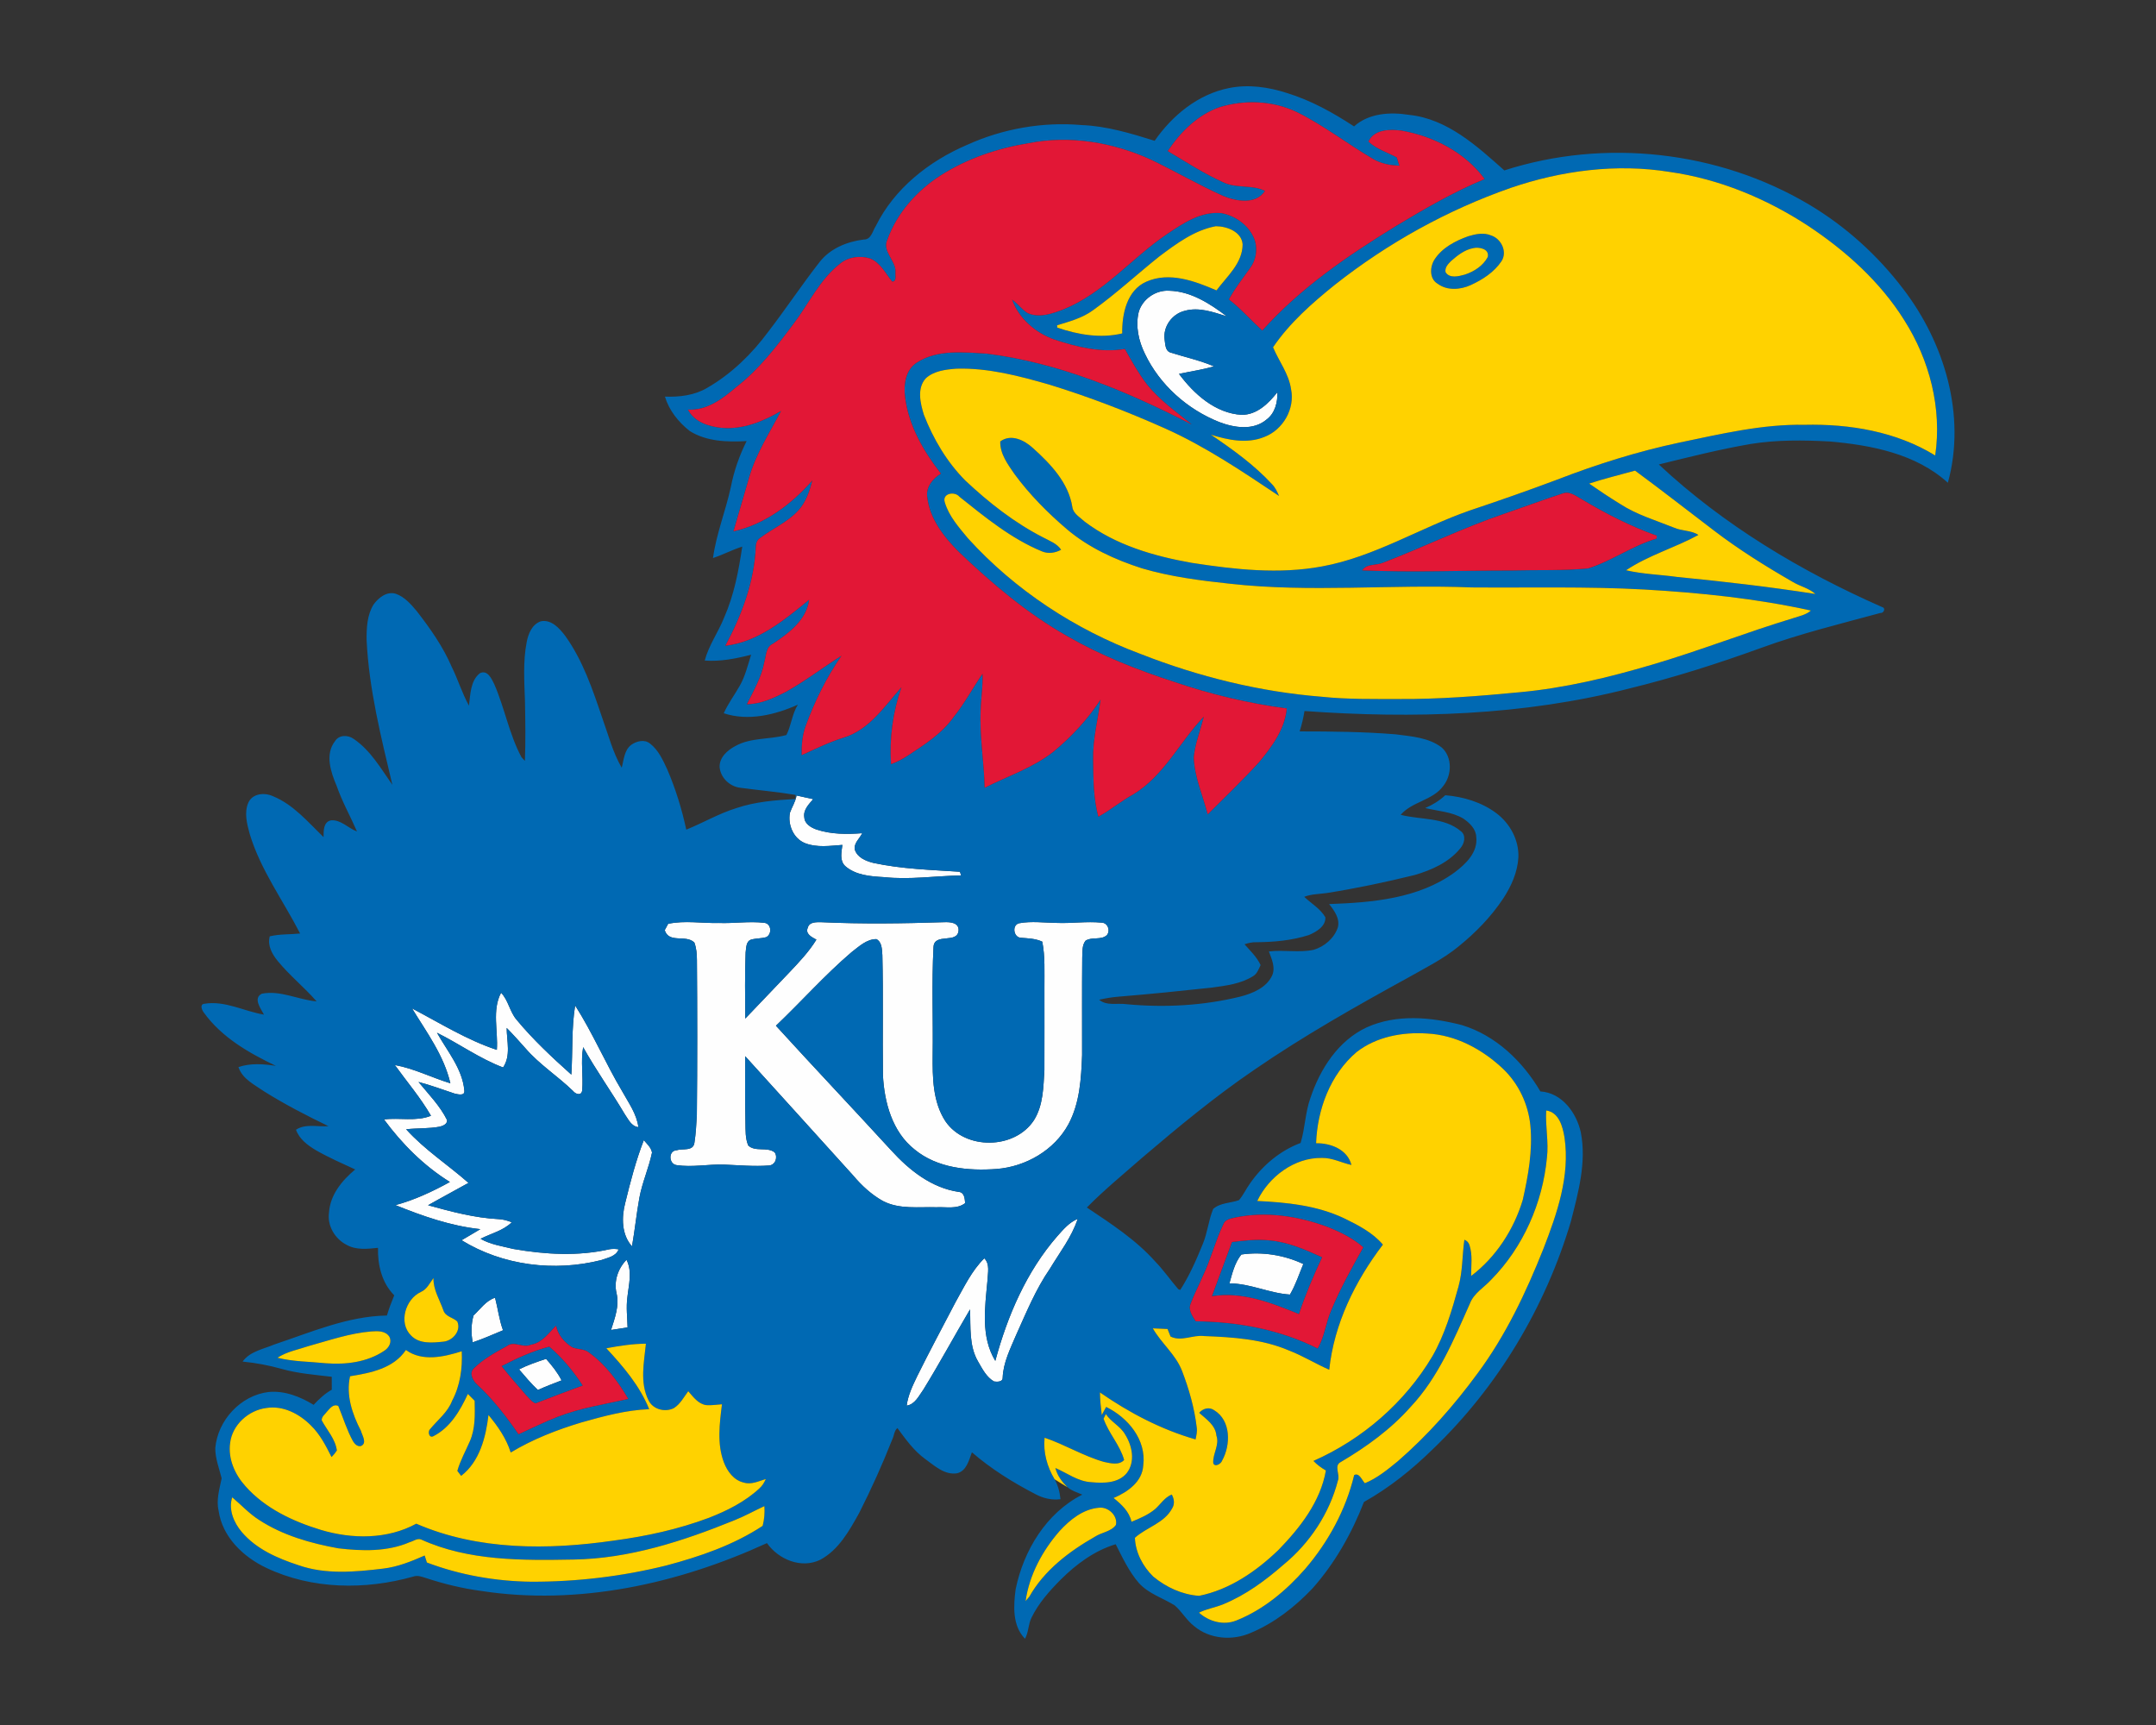 <?xml version="1.0" encoding="UTF-8"?>
<!DOCTYPE svg PUBLIC "-//W3C//DTD SVG 1.1//EN" "http://www.w3.org/Graphics/SVG/1.1/DTD/svg11.dtd">
<!-- Creator: CorelDRAW -->
<svg xmlns="http://www.w3.org/2000/svg" xml:space="preserve" width="2000px" height="1600px" version="1.1" style="shape-rendering:geometricPrecision; text-rendering:geometricPrecision; image-rendering:optimizeQuality; fill-rule:evenodd; clip-rule:evenodd"
viewBox="0 0 2000 1600"
 xmlns:xlink="http://www.w3.org/1999/xlink">
 <rect x="0" y="0" width="2000" height="1600" fill="#333333" stroke="none"/>
 <defs>
  <style type="text/css">
   <![CDATA[
    .fil1 {fill:#0069B3;fill-rule:nonzero}
    .fil2 {fill:#E21736;fill-rule:nonzero}
    .fil0 {fill:#FEFEFE;fill-rule:nonzero}
    .fil3 {fill:#FFD200;fill-rule:nonzero}
   ]]>
  </style>
 </defs>
 <g id="Capa_x0020_1">
  <g id="Kansas_x0020_Jayhawks.cdr">
   <path class="fil0" d="M481.51 1270.15c8.01,-4.1 16.55,-6.91 25.05,-9.77 5.41,6.15 10.65,12.58 14.37,19.96 -7.36,2.86 -14.77,5.65 -21.96,8.92 -6.36,-5.87 -11.82,-12.61 -17.46,-19.11zm-42.24 -49.95c6.13,-5.82 11.79,-14.06 19.98,-16.48 2.65,10.01 3.76,20.38 7.39,30.15 -9.31,3.86 -18.53,8.01 -28.11,11.19 -1.65,-8.19 -1.56,-16.85 0.74,-24.86zm132.63 -20.79c-2.58,-11.19 1.37,-22.8 9.28,-30.92 5.6,11.07 2,23.37 0.79,34.98 -1.23,9.21 -0.04,18.5 0.21,27.76 -5.1,0.84 -10.24,1.6 -15.36,2.37 3.5,-11.03 7.89,-22.45 5.08,-34.19zm579.65 -35.82c19.32,-2.81 39.79,0.49 57.47,8.82 -3.96,9.52 -7.14,19.41 -12.39,28.34 -19.17,-1.2 -36.86,-10.33 -56.17,-10.37 2.62,-9.29 4.9,-19.15 11.09,-26.79zm-170.6 -17.17c5.46,-6.11 10.96,-12.68 18.76,-15.86 -5.53,16.92 -16.69,31.13 -25.77,46.24 -13.14,19.03 -21.89,40.55 -31.36,61.51 -5.38,12.72 -11.86,25.37 -12.46,39.46 0.14,4.22 -5.11,3.97 -8.01,3.6 -7.15,-4.07 -10.89,-11.82 -14.88,-18.64 -8.45,-14.56 -6.73,-32.08 -7.38,-48.24 -14.58,24.7 -28.22,49.95 -43.26,74.37 -4.21,5.76 -7.69,13.72 -15.53,14.93 1.27,-9.7 5.57,-18.62 9.77,-27.32 11.44,-23.17 23.72,-45.94 35.65,-68.85 7.94,-14.04 14.97,-29.06 26.6,-40.5 5.41,5.43 3.2,13.49 2.97,20.31 -2.25,24.91 -6.52,52.25 7.24,74.83 11.29,-41.85 28.92,-82.91 57.66,-115.84zm-400.95 -30.74c4.78,-19.61 9.91,-39.29 17.22,-58.12 2.95,3.46 6.78,6.73 7.62,11.47 -2.91,14.18 -9.03,27.53 -11.68,41.8 -2.74,15 -4.23,30.18 -6.89,45.19 -9.75,-10.81 -9.78,-26.99 -6.27,-40.34zm-119.1 -141.89c1.28,-17.5 -4.66,-36.79 3.92,-53.01 6.83,7.12 7.99,17.55 14.33,25 15.32,18.52 32.96,34.95 50.85,50.97 1.37,-21.38 0.07,-42.94 3.53,-64.16 16.32,25.56 28.18,53.71 43.73,79.76 5.83,10.58 13.35,20.79 14.93,33.12 -6.6,-0.72 -9.36,-7.38 -12.7,-12.12 -12.42,-20.96 -26.69,-40.76 -38.53,-62.09 -2.37,13.23 0.18,26.65 -0.88,39.93 -0.59,5.66 -6.2,3.76 -8.57,0.67 -14.16,-13.76 -31.1,-24.46 -44.03,-39.48 -5.71,-6.43 -11.44,-12.82 -17.46,-18.92 0.05,12.21 4.09,25.69 -3.34,36.65 -21.7,-8.19 -40.64,-21.96 -61.32,-32.19 9.56,17.1 23.51,33.26 25.37,53.41 0.74,5.52 -5.69,3.71 -8.87,3.06 -11.19,-3.67 -22.21,-7.89 -33.63,-10.82 9.33,11.35 19.89,22.03 26.48,35.31 0.4,3.71 -3.83,5.41 -6.75,6.15 -10.28,1.92 -20.82,1.28 -31.2,2.41 17.08,18.99 38.79,32.92 57.84,49.74 -12.46,6.99 -25.11,13.65 -37.51,20.73 21.43,5.92 43.13,11.72 65.41,12.88 4.25,0.12 8.31,1.42 12.26,2.9 -7.99,7.87 -19.27,10.36 -28.99,15.35 9.33,5.36 20.19,6.87 30.5,9.42 29.38,5.13 60.02,6.94 89.31,0.23 2.74,-0.41 5.51,-0.37 8.27,0.12 -2.51,6.71 -10.35,7.82 -16.27,10.01 -43.31,10.95 -91.13,5.08 -129.41,-18.46 5.78,-3.48 11.68,-6.75 17.41,-10.28 -27.29,-2.9 -53.43,-12.05 -78.71,-22.28 17.71,-4.81 34.43,-12.63 50.46,-21.47 -24.07,-14.91 -44.4,-35.33 -61.13,-58.01 14.46,-1.86 29.78,2.16 43.61,-3.41 -9.68,-16.74 -22.26,-31.43 -33.54,-47.07 17.87,3.22 34.21,11.69 51.51,16.94 -5.97,-25.76 -21.99,-47.3 -35.56,-69.45 25.83,13.56 50.83,29.27 78.68,38.46zm158.91 -116.91c15.45,-3.32 31.29,-0.37 46.91,-0.79 14.04,0.56 28.11,-1.76 42.1,-0.16 6.85,0.53 7.61,10.72 1.81,13.39 -4.57,1.23 -9.4,0.95 -13.95,2.23 -4.8,1.72 -4.38,7.77 -5.01,11.93 -0.77,20.4 -0.49,40.85 -0.33,61.28 13.56,-14.23 27.14,-28.44 40.72,-42.64 9.1,-9.61 18.31,-19.25 25.27,-30.57 -4.1,-2.21 -10.65,-5.34 -7.96,-11.12 1.37,-5.5 8.13,-5.08 12.51,-5.06 38,1.76 76.04,1.21 114.04,-0.02 5.11,-0.19 13.25,0.2 13.32,7.1 -0.37,13.86 -22.74,2.02 -23.28,16.13 -1.74,33.29 -0.28,66.69 -0.76,100.02 -0.17,20.77 0,43.38 11.81,61.39 18.41,27 64.44,26.23 82.15,-1 8.65,-13.83 8.72,-30.73 9.68,-46.47 0.09,-25.55 0,-51.13 0.02,-76.69 -0.1,-14.15 0.76,-28.43 -2,-42.4 -6.24,-2.93 -13.11,-3.07 -19.8,-3.6 -6.98,-0.35 -8.58,-11.93 -1.62,-13.51 11.42,-2.11 23.21,-0.44 34.77,-0.3 13.83,0.58 27.69,-1.58 41.5,-0.26 5.85,-0.02 8.61,7.39 5.04,11.66 -5.43,4.89 -13.93,1.23 -19.8,5.17 -3.39,4.41 -2.69,10.31 -3.02,15.53 -0.28,30.17 -0.07,60.33 -0.12,90.5 -0.83,21.82 -2.13,44.52 -12.69,64.18 -13.09,24.09 -39.55,39.34 -66.59,41.46 -26.19,1.92 -55.04,-0.72 -76.09,-18.06 -20.73,-16.32 -28.16,-43.78 -29.39,-69.06 -0.44,-37.06 0.35,-74.16 -0.53,-111.2 -0.42,-5.2 -0.21,-11.98 -5.48,-14.88 -9.14,-0.07 -16.32,6.96 -23.19,12.19 -24.79,21.16 -46.44,45.7 -70.05,68.14 35.33,38.77 71.42,76.83 106.84,115.5 16.71,18.41 37.49,34.96 62.81,38.65 5.27,0.37 5.48,6.41 5.87,10.4 -7.63,5.92 -17.66,3.32 -26.55,3.83 -16.62,-0.51 -34.47,2.18 -49.79,-5.83 -10.56,-5.89 -19.56,-14.23 -27.32,-23.42 -33.47,-36.93 -66.82,-74 -100.36,-110.85 -0.14,20.51 -0.21,41.06 0.21,61.58 0.16,7.1 -0.24,14.55 2.62,21.26 6.66,6.17 17.31,0.95 24.44,6.29 3.18,4.55 0.74,11.81 -5.2,12.23 -13.95,1.04 -27.95,-0.28 -41.87,-0.84 -14.67,-0.46 -29.43,2.7 -44.01,0.47 -7.2,-1.16 -7.64,-13.3 0.14,-13.77 5.55,-1.85 15.43,1.23 16.55,-6.94 1.34,-8.47 1.76,-17.08 2.25,-25.64 0.49,-47.98 0.42,-95.96 0.07,-143.92 -0.02,-5.45 -0.46,-10.97 -2.37,-16.13 -7.75,-7.77 -23.49,1.16 -27.5,-11.49 0.81,-1.46 2.39,-4.41 3.18,-5.89zm119.09 -119.03c5.16,1.09 10.29,2.32 15.46,3.39 -4.08,4.76 -9.42,9.96 -8.24,16.92 0.28,6.04 6.29,9.49 11.38,11.28 13.6,4.48 28.2,4.46 42.33,3.37 -2.36,4.99 -7.96,9.19 -6.87,15.2 2.28,7.43 10.31,10.63 17.18,12.37 26.39,5.71 53.48,6.41 80.33,8.2 0.28,0.85 0.84,2.59 1.12,3.45 -23.86,0.35 -47.7,4.13 -71.54,1.54 -12.46,-0.7 -26.28,-1.68 -36.07,-10.33 -5.36,-5.18 -3.3,-13.07 -2.55,-19.55 -11.47,0.82 -23.54,2.7 -34.57,-1.6 -10.88,-4.22 -16.27,-17.27 -14.06,-28.29 1.86,-5.39 5.22,-10.22 6.1,-15.95zm317.37 -448.26c3.39,-12.14 15.76,-20.72 28.32,-19.93 20.12,0.46 37.88,12 53.41,23.76 -12.58,-3.94 -26,-8.89 -39.28,-5.03 -11.53,2.92 -20.03,14.67 -18.35,26.64 0.62,4.11 0.51,10.36 5.33,11.93 13.51,4.3 27.46,7.27 40.53,12.89 -10.7,3.01 -21.68,4.64 -32.54,6.94 13.93,18.75 33.75,36.55 58.14,37.99 14.25,0 24.91,-10.6 33.15,-21 0.25,9.28 -2.14,19.36 -9.91,25.23 -12.3,10.56 -30.08,7.8 -44.06,2.46 -29.62,-11.77 -55.22,-34.52 -68.98,-63.42 -5.78,-11.79 -8.82,-25.48 -5.76,-38.46z"/>
   <path class="fil1" d="M1112.42 1310.45c3.5,-4.11 9.33,-5.69 13.95,-2.41 15.69,9.56 15.41,32.26 7.31,46.77 -0.9,2.95 -6.94,6.5 -8.22,2.2 -0.6,-8.61 6.02,-16.8 2.93,-25.48 -0.86,-9.73 -9.4,-15.16 -15.97,-21.08zm27.6 -1228.76c18.01,-3.69 36.7,-0.97 54.01,4.64 22.21,6.85 42.69,18.22 62.04,30.92 13.77,-12.42 33.75,-13.49 51.23,-10.68 35.33,3.69 62.79,28.92 88.18,51.49 93.06,-30.02 198.9,-18.22 282.95,31.82 33.63,20.05 63.2,46.77 86.9,77.92 38.58,50.18 58.75,117.68 41.6,179.96 -29.74,-26.95 -70.94,-34.87 -109.63,-38.28 -24.33,-1.3 -48.88,-1.58 -73,2.28 -28.81,4.92 -57.15,12.09 -85.51,19.05 60.25,56.29 131.98,99.18 207.23,132.31 3.57,0.9 1.44,5.85 -1.77,5.45 -36.99,10.07 -74.36,19.17 -110.41,32.33 -40.18,14.56 -80.92,27.58 -122.42,37.7 -98.14,25.21 -200.71,28.11 -301.33,20.91 -1,6.41 -2.53,12.7 -4.48,18.9 29.71,0 59.47,0.3 89.11,2.71 14.63,1.95 30.66,2.9 42.78,12.3 9.91,9.06 9.4,25.51 1.32,35.61 -9.77,13.42 -28.85,14.39 -39.5,26.74 18.57,4.83 40.2,2.04 55.82,15.18 5.2,3.92 3.32,11.58 -0.46,15.85 -10.54,13.07 -26.63,20.22 -42.39,24.82 -27.06,6.63 -54.36,12.44 -81.89,16.76 -6.89,0.92 -13.99,0.9 -20.56,3.45 6.57,6.27 14.97,10.94 19.63,18.99 0.42,8.5 -8.51,13.6 -15.36,16.48 -15.6,5.01 -32.15,6.5 -48.44,6.64 -3.86,-0.16 -7.59,0.67 -11.19,1.92 5.38,6.11 11.42,11.8 14.92,19.29 -1.83,3.69 -3.18,8.06 -6.96,10.26 -11.4,7.22 -25.21,8.82 -38.3,10.63 -28.64,3.09 -57.33,6.04 -86.04,8.36 -6.22,0.49 -12.4,1.48 -18.48,2.9 6.94,5.97 17.15,2.9 25.58,4.16 35.19,3.29 71.03,1.37 105.42,-7.08 11.45,-2.97 24.19,-8.22 29.51,-19.62 3.22,-7.45 -0.47,-15.22 -3.04,-22.23 13.85,-1.74 27.94,1.41 41.66,-1.58 9.89,-3 18.9,-10.66 22.24,-20.59 2.25,-8.31 -3.21,-15.69 -8.06,-21.8 40,-1.39 82.98,-5.01 116.38,-29.34 10.36,-7.72 21.85,-18.75 20.11,-32.91 -0.24,-7.5 -6.23,-13.09 -11.96,-17.06 -10.75,-6.34 -23.53,-6.89 -35.37,-9.75 6.82,-2.9 13.16,-6.84 18.64,-11.88 16.75,1.39 33.61,6.4 47.21,16.55 12.72,9.45 21.17,24.93 20.59,40.94 -0.75,13.86 -6.6,26.88 -14.12,38.35 -11.28,17.01 -25.71,31.77 -41.57,44.56 -13.92,11.42 -30.15,19.45 -45.72,28.3 -48.91,26.85 -97.58,54.31 -143.59,85.95 -36.53,24.88 -70.61,53.11 -104.22,81.75 -17.2,15.13 -35.02,29.64 -51.09,46 22.4,15.02 45.45,29.88 63.51,50.19 7.73,7.98 14.07,17.17 21.31,25.58 0.46,0.16 1.37,0.51 1.81,0.67 8.49,-13.25 14.9,-27.78 20.8,-42.34 4.45,-10.56 5.4,-22.21 9.74,-32.77 6.55,-5.85 16.02,-5.32 23.94,-8.17 4.03,-4.67 6.56,-10.43 10.19,-15.42 11.55,-16.68 27.85,-30.47 46.97,-37.62 4.18,-13.67 4.25,-28.3 9.13,-41.8 8.96,-26.84 25.74,-53.07 52.13,-65.39 27.81,-12.6 59.7,-9.56 88.43,-2.11 31.36,9.54 56.45,33.7 72.75,61.51 19.98,1.2 33.54,19.82 37.49,37.97 5.43,27.72 -2.35,55.75 -9.17,82.49 -23.63,79.71 -67.83,153.57 -127.92,211.16 -19.27,18.89 -40.5,36 -64.09,49.18 -11.32,29.15 -26.99,56.89 -47.88,80.34 -16.13,16.94 -35.1,31.8 -56.78,40.92 -17.01,7.63 -38.55,6.08 -53.01,-6.25 -6.99,-5.43 -11.28,-13.46 -17.94,-19.15 -11.01,-6.82 -24.12,-10.74 -33.03,-20.56 -9.31,-10.66 -15.28,-23.63 -21.64,-36.12 -19.73,5.94 -36.6,18.5 -51.04,32.85 -10.44,10.56 -20.59,21.88 -27.11,35.37 -3.02,6.15 -2.6,13.44 -5.99,19.45 -11.81,-12.09 -10.72,-30.52 -8.66,-45.98 7.34,-35.84 28.42,-70.82 61.84,-87.69 -4.64,-2.07 -9.77,-3.44 -13.65,-6.83 -5.2,-4.92 -9.54,-10.81 -11.33,-17.87 10.98,4.71 21.03,12.58 33.41,13.16 11.3,1.05 24.99,1.09 32.86,-8.52 8.08,-10.56 5.02,-25.25 -1.55,-35.72 -4.39,-7.75 -13.07,-11.56 -17.9,-18.96 -0.72,1.41 -1.44,2.83 -2.13,4.29 4.71,13.6 15.27,24.47 19.08,38.32 -4.74,5.16 -12.65,3.07 -18.67,1.79 -19.15,-5.43 -36.28,-16.09 -55.12,-22.45 -1.4,13.58 2.36,26.93 9.28,38.54 3.21,5.66 4.83,12.02 5.46,18.47 -8.08,1.05 -16.07,-0.81 -23.17,-4.64 -20.94,-10.84 -41.13,-23.37 -59,-38.86 -2.76,7.36 -4.99,17.48 -13.91,19.5 -11.58,1.7 -20.63,-6.99 -29.31,-13.18 -10.59,-7.66 -18.22,-18.39 -25.88,-28.78 -3.07,2.43 -3.04,7.17 -4.78,10.53 -9.13,23.21 -19.43,46.01 -30.69,68.24 -9.14,16.37 -18.94,34.2 -36.05,43.36 -17.59,8.64 -38.76,-0.21 -49.51,-15.43 -82.28,37.79 -174.94,58.26 -265.35,44.33 -17.34,-2.32 -34.4,-6.48 -50.99,-11.95 -3.74,-1.16 -7.71,-2.74 -11.63,-1.37 -44.61,12.58 -94.22,12.07 -136.55,-8.1 -21.33,-10.12 -40.74,-28.69 -44.13,-53.02 -2.37,-10.12 0.86,-20.12 2.81,-29.96 -2.27,-9.26 -5.96,-18.34 -5.9,-28 2.19,-25.78 23.54,-49.02 49.45,-52.08 14.87,-1.44 29.31,4.29 41.78,11.91 4.99,-5.37 10.42,-10.43 16.85,-14.05 0,-4.01 -0.03,-8.01 -0.05,-11.97 -15.5,-1.86 -31.17,-3.02 -46.28,-7.27 -11.91,-3.34 -24.07,-5.66 -36.4,-6.85 6.87,-9.56 19.43,-11.58 29.64,-15.94 33.96,-11.31 67.92,-26.21 104.22,-26.77 1.9,-6.38 4.25,-12.6 6.8,-18.75 -11.53,-11.61 -15.46,-28.11 -15.06,-44.05 -9.75,1.04 -20.43,2.27 -29.32,-2.86 -10.68,-5.57 -17.87,-17.62 -16.13,-29.78 1,-16.46 12.12,-29.94 24.3,-40.04 -12.23,-5.64 -24.6,-11.07 -36.3,-17.76 -7.71,-4.59 -15.46,-10.3 -18.64,-19.08 9.03,-5.92 20.08,-2.5 30.13,-3.32 -20.26,-9.81 -40.29,-20.12 -59.4,-32.07 -8.98,-6.27 -20.42,-11.56 -24.11,-22.73 11.21,-3.83 23.25,-2.9 34.74,-1.14 -25.18,-12.04 -50.5,-26.53 -67.05,-49.71 -1.68,-2.23 -3.72,-7.48 0.71,-7.87 19.09,-3.21 36.84,7.03 55.29,10.05 -2.94,-5.57 -10.35,-15.16 -2.04,-19.38 17.32,-3.46 33.8,5.68 50.83,7.08 -11.42,-13.12 -25.13,-24.07 -36.14,-37.56 -5.17,-6.36 -9.61,-14.32 -7.28,-22.77 9.23,-2.2 18.77,-1.62 28.15,-2.6 -15.74,-30.71 -36.77,-59.07 -46.77,-92.43 -2.55,-9.35 -5.34,-19.89 -1.16,-29.15 3.95,-8.4 14.95,-9.33 22.59,-5.83 19.1,7.73 32.63,24.03 47.09,38.02 0.05,-5.73 -0.26,-14.27 7.1,-15.62 9.15,-0.58 15.76,7.38 23.91,10.35 -6.17,-14.13 -13.76,-27.62 -18.85,-42.22 -5.43,-12.79 -11.07,-29.24 -1.55,-41.5 3.76,-6.15 12.25,-5.92 17.55,-1.99 15.55,10.63 25.04,27.41 35.67,42.47 -10.47,-44.31 -21.77,-88.87 -23.91,-134.58 -0.07,-11.05 0.47,-22.88 6.41,-32.59 4.57,-6.36 12.42,-12.64 20.73,-10.02 8.19,2.88 14.06,9.75 19.5,16.2 12.44,16.06 24.27,32.82 32.33,51.57 5.82,11.77 9.63,24.47 15.99,35.98 1.37,-10.3 1.23,-22.91 10.05,-30.03 7.06,-3.58 10.89,4.96 13.37,10 9.7,22.14 13.83,46.49 25.32,67.89 0.79,0.84 2.37,2.51 3.16,3.35 0.7,-18.57 0.42,-37.17 0.05,-55.76 -0.61,-18.12 -1.88,-36.46 1.6,-54.38 1.46,-7.8 5.04,-16.64 13.23,-19.34 9.73,-1.85 17.15,6.53 22.47,13.47 16.46,22.91 25.53,49.97 34.49,76.45 5.62,15.42 9.61,31.66 17.97,45.92 1.99,-7.29 2.27,-16.18 8.79,-21.2 4.9,-3.5 12.3,-5.4 17.43,-1.23 7.8,5.99 11.98,15.32 16.04,24.03 7.71,17.94 13.51,36.74 17.62,55.84 15.62,-6.31 30.25,-14.97 46.42,-19.96 17.69,-6.01 36.45,-7.42 54.97,-8.47l0.04 -3.78c-17.03,-2.86 -34.28,-4.34 -51.39,-6.64 -9.72,-1.14 -18.22,-9.24 -19.1,-19.08 -0.37,-9.03 7.27,-15.76 14.6,-19.62 14.49,-8.1 31.8,-5.84 47.35,-10.23 4.55,-8.91 5.2,-19.47 10.63,-28.13 -21.19,9.49 -46.09,15.5 -68.75,7.96 4.04,-8.98 9.96,-16.92 14.81,-25.44 5.13,-8.96 7.48,-19.13 10.59,-28.85 -14.05,3.6 -28.46,6.5 -43.04,5.4 3.76,-14.2 12.61,-26.32 17.99,-39.87 9.22,-20.85 13.49,-43.41 16.8,-65.81 -9.28,2.93 -17.89,7.57 -27.13,10.59 3.07,-22.47 11.75,-43.71 16.55,-65.83 2.88,-14.83 7.87,-29.15 14.65,-42.64 -17.88,1 -37.05,0.47 -52.69,-9.28 -10.45,-8.15 -19.24,-19.15 -23.1,-31.96 13.51,0.48 27.46,-1.14 39.28,-8.17 22.42,-12.93 41.38,-31.41 56.7,-52.18 16.23,-21.08 30.94,-43.27 47.31,-64.25 9.84,-12.77 25.64,-19.22 41.27,-21.12 6.91,0.07 8.05,-8.04 11.11,-12.61 17.25,-34.84 49.37,-60.09 84.61,-75.18 33.07,-14.99 69.96,-21.52 106.17,-18.38 23.28,0.88 45.75,7.7 67.84,14.6 16.37,-23.54 40.28,-43.22 68.92,-48.91zm-8.73 17.78c-20.31,7.08 -36.23,23.05 -47.98,40.64 17.11,10.15 33.82,21.15 52.07,29.23 12.04,5.57 26.27,1.74 38.11,7.73 -8.57,13.06 -26.62,9.68 -38.9,4.66 -22.75,-10.23 -44.36,-22.81 -66.83,-33.59 -35.12,-16.1 -75.25,-22.86 -113.41,-15.34 -28.83,4.71 -57.21,14.21 -81.91,30.04 -21.89,14.09 -40.2,34.63 -49.16,59.26 -5.18,11.07 7.63,19.15 7.49,29.92 -0.46,2.99 1.51,9.12 -3.13,9.16 -6.31,-7.66 -10.93,-17.68 -20.73,-21.51 -9.12,-2.77 -19.68,-1.42 -27.22,4.62 -19.2,14.78 -29.32,37.46 -43.71,56.33 -15.74,21.01 -31.92,42.17 -52.85,58.35 -12.75,10.84 -27.16,22.01 -44.92,20.96 5.85,11.4 19.13,15.69 31.04,16.88 19.7,1.81 38.71,-5.88 55.38,-15.72 -10.61,20.24 -23.28,39.65 -29.67,61.79 -4.78,16.67 -9.72,33.29 -14.55,49.95 29.22,-6.54 53.83,-25.14 73.23,-47.28 -2.64,10.07 -6.01,20.47 -13.32,28.23 -9.96,10.77 -23.79,16.55 -35.3,25.32 -2.79,1.79 -3.81,5.08 -3.9,8.26 -1.35,32.34 -13.05,63.37 -28.23,91.62 30.48,-3.62 54.8,-24 77.71,-42.69 -2.43,18.97 -18.87,31.04 -33.63,40.85 -6.57,3.02 -6.13,11.01 -7.92,16.95 -2.57,14.06 -9.86,26.48 -16.15,39.09 12.88,-0.14 24.84,-5.69 36.09,-11.47 17.97,-9.98 34.29,-22.63 51.69,-33.54 -13.95,20.12 -24.86,42.22 -33.26,65.18 -3.2,8.63 -3.9,17.92 -3.71,27.04 12.81,-5.83 25.48,-12.1 38.99,-16.27 23.86,-7.29 37.84,-29.13 53.57,-46.75 -7.91,22.91 -11.39,47.19 -9.63,71.4 5.34,-2.05 10.47,-4.6 15.23,-7.78 15.57,-10.21 31.85,-20.49 42.78,-35.98 10.12,-12.55 17.64,-26.85 26.78,-40.04 0.58,11.17 -1.37,22.22 -1.69,33.34 -1.21,24.2 3.15,48.16 3.71,72.32 21.4,-10.81 44.73,-18.38 63.76,-33.42 16.86,-13.88 31.8,-30.08 43.78,-48.35 -2.46,18.59 -7.38,36.97 -6.92,55.87 0.17,17.64 0.21,35.63 4.83,52.78 11.31,-6.22 21.19,-14.62 32.52,-20.82 28.41,-17.27 42.96,-48.63 65.29,-72.03 -2.94,12.59 -8.05,24.75 -9.3,37.7 0.62,18.36 8.42,35.35 12.93,52.94 16.01,-15.99 32.42,-31.65 47.65,-48.41 11.91,-14.37 23.93,-30.57 25.65,-49.75 -35.61,-4.75 -70.68,-13.11 -104.66,-24.74 -34.08,-11.05 -67.62,-24.28 -98.72,-42.2 -37.14,-21.03 -69.94,-48.76 -100.67,-78.15 -13.9,-13.83 -27.09,-30.66 -29.41,-50.76 -1.53,-9.47 5.02,-17.41 12.63,-22.01 -16.11,-20.65 -29.92,-44.42 -33.22,-70.84 -1.46,-11.56 0.26,-25.58 11.1,-32.28 19.13,-12.21 43.06,-9.43 64.62,-8.17 67.13,8.4 130.33,35.09 190.12,65.64 -14.41,-11.7 -29.89,-22.49 -41.55,-37.16 -7.86,-10.24 -14.11,-21.57 -20.42,-32.76 -22.21,3.7 -44.54,-1.83 -65.53,-8.81 -17.36,-6.11 -32.84,-19.48 -39.11,-37.03 5.23,3.6 8.98,9.01 14.32,12.44 10.89,4.88 23.17,0.58 33.64,-3.48 37.18,-15.18 62.92,-47.4 95.53,-69.56 15.09,-10.1 31.87,-21.61 50.98,-19.57 13.67,2.62 26.64,12.35 30.98,25.9 2.37,8.45 0.72,17.85 -4.5,24.91 -6.82,9.56 -14.11,18.85 -19.73,29.2 11.19,8.63 20.5,19.34 30.9,28.85 35.23,-39.41 79.35,-69.54 124.15,-97.02 26.53,-15.99 53.46,-31.57 82.1,-43.5 -18.08,-24.67 -47.21,-39.57 -76.87,-44.84 -10.75,-1.51 -25.58,-1.35 -30.88,10.12 7.48,7.01 17.46,9.88 26.26,14.71 0.6,1.91 1.83,5.71 2.43,7.62 -8.65,-0.19 -17.41,-1.88 -24.86,-6.46 -23.74,-13.97 -45.65,-31.08 -70.42,-43.29 -22.12,-10.58 -48.26,-11.6 -71.56,-4.43zm270.09 74.81c-58.89,20.54 -114.16,51.27 -163.11,89.87 -21.17,17.04 -41.94,35.33 -57.33,57.94 5.41,13.02 14.65,24.56 16.69,38.86 3.8,18.22 -7.54,37.85 -24.84,44.35 -15.99,6.57 -33.68,2.83 -49.53,-2.13 20.15,13.69 40.2,27.99 56.77,46 3,3.07 4.79,6.97 6.48,10.84 -34.05,-22.72 -68.19,-45.82 -105.68,-62.6 -34.96,-15.6 -70.77,-29.39 -107.35,-40.64 -28.02,-8.06 -56.78,-15.67 -86.14,-14.81 -9.91,0.74 -20.98,1.97 -28.6,9 -8.31,9.29 -4.99,23.1 -1.69,33.8 8.77,22.47 21.38,43.85 38.48,61 21.8,20.5 45.64,39.18 72.38,52.85 5.87,3.14 12.58,5.48 16.45,11.31 -5.45,2.97 -12,3.99 -17.85,1.48 -28.52,-11.77 -52.52,-31.57 -76.45,-50.62 -4.37,-5.41 -16.25,-3.27 -13.65,5.03 3.78,12.91 13.06,23.26 21.47,33.45 43.64,48.07 99.46,84.7 160.23,107.33 53.78,21.08 110.43,35.07 168.07,39.67 23.88,2.51 47.95,2.04 71.93,2.09 37.3,0.23 74.51,-2.74 111.62,-6.29 41.78,-3.83 82.75,-13.72 122.91,-25.58 44.17,-12.98 87.04,-29.92 131.1,-43.2 5.52,-1.85 11.62,-2.99 16.13,-6.98 -50.81,-11.21 -102.76,-16.53 -154.64,-19.52 -53.22,-2.91 -106.51,-1.49 -159.78,-1.91 -74.91,-3.06 -150.11,4.95 -224.83,-3.48 -27.34,-2.92 -54.82,-6.43 -81.26,-14.23 -25.02,-8.01 -49.49,-19.19 -69.66,-36.3 -17.89,-15.25 -34.56,-32.08 -48.53,-51.04 -6.25,-9.12 -13.56,-18.73 -13.3,-30.36 10.05,-7.36 22.37,-1.19 30.38,6.17 16.29,14.67 32.96,32.03 36.49,54.59 0.83,6.27 7.15,9.57 11.39,13.56 28.74,21.84 64.44,32.12 99.54,38.3 39.78,6.17 80.82,10.72 120.76,3.29 48.54,-8.91 90.85,-35.76 136.97,-51.87 27.16,-9.08 54.18,-18.52 80.99,-28.58 36.95,-14.29 74.83,-26.22 113.64,-34.44 38.23,-7.92 76.71,-17.2 116.03,-16.46 41.74,-0.97 85.12,6.27 121.12,28.46 6.43,-43.68 -5.25,-88.71 -28.83,-125.71 -22.3,-35.56 -54.2,-64.16 -88.97,-87.23 -38.71,-25.32 -82.51,-43.55 -128.45,-50.07 -49.42,-7.98 -100.41,-1.3 -147.55,14.81zm-273.59 35.56c-19.92,3.71 -36.65,16.27 -52.53,28.16 -20.61,16.48 -40.04,34.51 -61.53,49.9 -9.85,7.17 -21.71,10.33 -33.15,13.81 0.05,0.56 0.19,1.65 0.23,2.18 19.15,6.55 40.25,10.19 60.21,5.36 -0.28,-17.82 4.27,-40.01 22.35,-47.97 21.36,-9.5 45.06,-0.58 65.11,8.07 9.7,-13.02 24.19,-25.18 24.23,-42.75 -0.92,-11.75 -14.73,-16.78 -24.92,-16.76zm-71.52 79.75c-3.06,12.98 -0.02,26.67 5.76,38.46 13.76,28.9 39.36,51.65 68.98,63.42 13.98,5.34 31.76,8.1 44.06,-2.46 7.77,-5.87 10.16,-15.95 9.91,-25.23 -8.24,10.4 -18.9,21 -33.15,21 -24.39,-1.44 -44.21,-19.24 -58.14,-37.99 10.86,-2.3 21.84,-3.93 32.54,-6.94 -13.07,-5.62 -27.02,-8.59 -40.53,-12.89 -4.82,-1.57 -4.71,-7.82 -5.33,-11.93 -1.68,-11.97 6.82,-23.72 18.35,-26.64 13.28,-3.86 26.7,1.09 39.28,5.03 -15.53,-11.76 -33.29,-23.3 -53.41,-23.76 -12.56,-0.79 -24.93,7.79 -28.32,19.93zm417.9 158.96c9.4,6.56 18.96,12.88 28.73,18.89 15.35,10 33.08,15.18 49.93,21.96 7.2,3.25 16.39,2.43 22.68,6.8 -21.82,11.91 -46.26,18.8 -67.08,32.73 15.55,3.66 31.61,4.01 47.42,6.22 42.85,4.17 85.65,9.14 128.17,15.78 -6.03,-5.5 -14.37,-7.08 -21.19,-11.3 -25.23,-14.56 -50.02,-30.02 -73.16,-47.73 -24.3,-18.47 -48.35,-37.32 -72.93,-55.38 -14.21,3.95 -28.58,7.41 -42.57,12.03zm-24.21 9.05c-17.9,5.85 -35.54,12.44 -53.36,18.54 -38.7,13.07 -75.42,31.15 -113.51,45.78 -6.33,2.83 -15.11,0.62 -19.43,7.08 46.24,2.06 92.62,0.09 138.9,0.11 23.56,-0.63 47.21,0.35 70.68,-1.9 22.1,-7.01 41.18,-21.15 63.48,-27.65 0.05,-0.67 0.12,-1.99 0.16,-2.67 -24.23,-8.68 -47.21,-20.38 -69.26,-33.61 -5.43,-2.9 -11.07,-7.86 -17.66,-5.68zm-711.06 280.25c-0.88,5.73 -4.24,10.56 -6.1,15.95 -2.21,11.02 3.18,24.07 14.06,28.29 11.03,4.3 23.1,2.42 34.57,1.6 -0.75,6.48 -2.81,14.37 2.55,19.55 9.79,8.65 23.61,9.63 36.07,10.33 23.84,2.59 47.68,-1.19 71.54,-1.54 -0.28,-0.86 -0.84,-2.6 -1.12,-3.45 -26.85,-1.79 -53.94,-2.49 -80.33,-8.2 -6.87,-1.74 -14.9,-4.94 -17.18,-12.37 -1.09,-6.01 4.51,-10.21 6.87,-15.2 -14.13,1.09 -28.73,1.11 -42.33,-3.37 -5.09,-1.79 -11.1,-5.24 -11.38,-11.28 -1.18,-6.96 4.16,-12.16 8.24,-16.92 -5.17,-1.07 -10.3,-2.3 -15.46,-3.39zm-119.09 119.03c-0.79,1.48 -2.37,4.43 -3.18,5.89 4.01,12.65 19.75,3.72 27.5,11.49 1.91,5.16 2.35,10.68 2.37,16.13 0.35,47.96 0.42,95.94 -0.07,143.92 -0.49,8.56 -0.91,17.17 -2.25,25.64 -1.12,8.17 -11,5.09 -16.55,6.94 -7.78,0.47 -7.34,12.61 -0.14,13.77 14.58,2.23 29.34,-0.93 44.01,-0.47 13.92,0.56 27.92,1.88 41.87,0.84 5.94,-0.42 8.38,-7.68 5.2,-12.23 -7.13,-5.34 -17.78,-0.12 -24.44,-6.29 -2.86,-6.71 -2.46,-14.16 -2.62,-21.26 -0.42,-20.52 -0.35,-41.07 -0.21,-61.58 33.54,36.85 66.89,73.92 100.36,110.85 7.76,9.19 16.76,17.53 27.32,23.42 15.32,8.01 33.17,5.32 49.79,5.83 8.89,-0.51 18.92,2.09 26.55,-3.83 -0.39,-3.99 -0.6,-10.03 -5.87,-10.4 -25.32,-3.69 -46.1,-20.24 -62.81,-38.65 -35.42,-38.67 -71.51,-76.73 -106.84,-115.5 23.61,-22.44 45.26,-46.98 70.05,-68.14 6.87,-5.23 14.05,-12.26 23.19,-12.19 5.27,2.9 5.06,9.68 5.48,14.88 0.88,37.04 0.09,74.14 0.53,111.2 1.23,25.28 8.66,52.74 29.39,69.06 21.05,17.34 49.9,19.98 76.09,18.06 27.04,-2.12 53.5,-17.37 66.59,-41.46 10.56,-19.66 11.86,-42.36 12.69,-64.18 0.05,-30.17 -0.16,-60.33 0.12,-90.5 0.33,-5.22 -0.37,-11.12 3.02,-15.53 5.87,-3.94 14.37,-0.28 19.8,-5.17 3.57,-4.27 0.81,-11.68 -5.04,-11.66 -13.81,-1.32 -27.67,0.84 -41.5,0.26 -11.56,-0.14 -23.35,-1.81 -34.77,0.3 -6.96,1.58 -5.36,13.16 1.62,13.51 6.69,0.53 13.56,0.67 19.8,3.6 2.76,13.97 1.9,28.25 2,42.4 -0.02,25.56 0.07,51.14 -0.02,76.69 -0.96,15.74 -1.03,32.64 -9.68,46.47 -17.71,27.23 -63.74,28 -82.15,1 -11.81,-18.01 -11.98,-40.62 -11.81,-61.39 0.48,-33.33 -0.98,-66.73 0.76,-100.02 0.54,-14.11 22.91,-2.27 23.28,-16.13 -0.07,-6.9 -8.21,-7.29 -13.32,-7.1 -38,1.23 -76.04,1.78 -114.04,0.02 -4.38,-0.02 -11.14,-0.44 -12.51,5.06 -2.69,5.78 3.86,8.91 7.96,11.12 -6.96,11.32 -16.17,20.96 -25.27,30.57 -13.58,14.2 -27.16,28.41 -40.72,42.64 -0.16,-20.43 -0.44,-40.88 0.33,-61.28 0.63,-4.16 0.21,-10.21 5.01,-11.93 4.55,-1.28 9.38,-1 13.95,-2.23 5.8,-2.67 5.04,-12.86 -1.81,-13.39 -13.99,-1.6 -28.06,0.72 -42.1,0.16 -15.62,0.42 -31.46,-2.53 -46.91,0.79zm-158.91 116.91c-27.85,-9.19 -52.85,-24.9 -78.68,-38.46 13.57,22.15 29.59,43.69 35.56,69.45 -17.3,-5.25 -33.64,-13.72 -51.51,-16.94 11.28,15.64 23.86,30.33 33.54,47.07 -13.83,5.57 -29.15,1.55 -43.61,3.41 16.73,22.68 37.06,43.1 61.13,58.01 -16.03,8.84 -32.75,16.66 -50.46,21.47 25.28,10.23 51.42,19.38 78.71,22.28 -5.73,3.53 -11.63,6.8 -17.41,10.28 38.28,23.54 86.1,29.41 129.41,18.46 5.92,-2.19 13.76,-3.3 16.27,-10.01 -2.76,-0.49 -5.53,-0.53 -8.27,-0.12 -29.29,6.71 -59.93,4.9 -89.31,-0.23 -10.31,-2.55 -21.17,-4.06 -30.5,-9.42 9.72,-4.99 21,-7.48 28.99,-15.35 -3.95,-1.48 -8.01,-2.78 -12.26,-2.9 -22.28,-1.16 -43.98,-6.96 -65.41,-12.88 12.4,-7.08 25.05,-13.74 37.51,-20.73 -19.05,-16.82 -40.76,-30.75 -57.84,-49.74 10.38,-1.13 20.92,-0.49 31.2,-2.41 2.92,-0.74 7.15,-2.44 6.75,-6.15 -6.59,-13.28 -17.15,-23.96 -26.48,-35.31 11.42,2.93 22.44,7.15 33.63,10.82 3.18,0.65 9.61,2.46 8.87,-3.06 -1.86,-20.15 -15.81,-36.31 -25.37,-53.41 20.68,10.23 39.62,24 61.32,32.19 7.43,-10.96 3.39,-24.44 3.34,-36.65 6.02,6.1 11.75,12.49 17.46,18.92 12.93,15.02 29.87,25.72 44.03,39.48 2.37,3.09 7.98,4.99 8.57,-0.67 1.06,-13.28 -1.49,-26.7 0.88,-39.93 11.84,21.33 26.11,41.13 38.53,62.09 3.34,4.74 6.1,11.4 12.7,12.12 -1.58,-12.33 -9.1,-22.54 -14.93,-33.12 -15.55,-26.05 -27.41,-54.2 -43.73,-79.76 -3.46,21.22 -2.16,42.78 -3.53,64.16 -17.89,-16.02 -35.53,-32.45 -50.85,-50.97 -6.34,-7.45 -7.5,-17.88 -14.33,-25 -8.58,16.22 -2.64,35.51 -3.92,53.01zm797.45 2.09c-24.37,20.8 -36.3,53.04 -37.49,84.51 13.58,-0.18 29.06,5.74 32.8,20.15 -9.19,-1.99 -17.78,-6.73 -27.39,-6.52 -25.55,-0.46 -49.3,17.43 -60,39.92 27.3,1.3 55.2,4.09 80.22,15.9 13.16,6.39 26.71,13.26 36.35,24.58 -25.74,33.75 -45.29,73.44 -49.79,116.06 -12.72,-5.57 -24.56,-12.97 -37.53,-17.94 -24.7,-10.54 -51.97,-12.28 -78.46,-13.3 -10.58,-1.35 -21.07,5.45 -31.19,0.46 -0.96,-2.34 -1.91,-4.69 -2.81,-7.01 -4.58,-0.21 -9.12,-0.44 -13.65,-0.6 7.89,13.86 21.14,24.16 27.02,39.27 6.54,16.95 11.58,34.63 13.71,52.71 0.58,3.72 -0.34,7.39 -1.09,11.03 -31.89,-9.15 -61.55,-24.72 -88.69,-43.57 0.03,7.01 0.89,13.95 1.68,20.92 1.41,-2.46 2.76,-4.99 4.08,-7.48 20.22,9.94 37.46,30.41 34.42,54.18 -0.86,15.34 -14.67,24.86 -27.53,30.29 7.27,5.89 14.53,12.48 16.62,22.07 7.71,-3.13 15.53,-6.45 21.99,-11.84 5.08,-4.55 8.77,-10.81 15.36,-13.46 2.23,4.04 2.93,8.82 0.33,12.91 -7.22,13.62 -23.61,17.41 -34.52,27.22 0.53,13.63 7.31,26.53 16.97,35.94 11.93,9.93 26.92,16.85 42.52,17.91 28.36,-5.66 53.2,-22.81 73.74,-42.61 19.96,-20.57 38.88,-44.66 43.94,-73.63 -4.25,-2.46 -8.19,-5.36 -11.56,-8.89 45.57,-20.15 84.86,-54.2 110.35,-97.09 11.51,-20.13 18.1,-42.55 24.23,-64.76 3.92,-14.11 3.39,-28.92 5.43,-43.31 2.44,0.95 4.02,2.64 4.76,5.08 3.02,9.21 1.44,19.03 1.51,28.53 23,-17.43 39.67,-43.04 47.91,-70.61 5.08,-22.56 9.28,-45.8 7.05,-69.01 -1.95,-19.75 -10.91,-38.67 -25.25,-52.43 -19.15,-18.13 -43.94,-31.59 -70.68,-32.85 -22.77,-1.51 -47,2.97 -65.36,17.27zm176.64 98.02c-3.99,41.88 -21.94,82.84 -51.58,112.95 -6.71,7.36 -16.2,12.58 -19.89,22.28 -14.92,33.57 -29.32,68.5 -54.83,95.66 -18.4,20.82 -41.1,37.25 -64.92,51.29 -6.75,3.32 -0.32,11.75 -2.67,17.27 -7.87,30.5 -26.18,58.03 -50.48,77.97 -16.81,14.67 -35.07,28.15 -55.85,36.67 -7.35,3.07 -15.36,4.23 -22.54,7.8 9.27,8.31 22.84,12.05 34.68,7.27 25.02,-9.96 46.22,-27.72 63.81,-47.8 21.52,-25.11 37.74,-54.89 45.49,-87.11 4.9,-2.36 7.13,4.83 9.92,7.59 11.42,-4.69 21.05,-12.62 30.54,-20.38 27.78,-24.09 52.25,-51.85 73.98,-81.49 26.08,-35.12 44.91,-74.97 61.04,-115.45 12.72,-32.78 24.88,-67.71 19.62,-103.36 -1.65,-10.05 -5.07,-23.33 -16.97,-25.07 -0.93,14.64 2.46,29.24 0.65,43.91zm-854.99 41.78c-3.51,13.35 -3.48,29.53 6.27,40.34 2.66,-15.01 4.15,-30.19 6.89,-45.19 2.65,-14.27 8.77,-27.62 11.68,-41.8 -0.84,-4.74 -4.67,-8.01 -7.62,-11.47 -7.31,18.83 -12.44,38.51 -17.22,58.12zm565.08 13.81c-3.86,0.91 -8.73,1.77 -10.21,6.06 -7.55,15.65 -11.63,32.71 -19.18,48.35 -3.6,8.57 -8.07,16.74 -11.23,25.46 -2.35,5.99 1.76,11.33 4.73,16.18 38.95,0.37 78.13,7.62 113.11,25.21 6.48,-10.96 7.55,-24.02 12.65,-35.58 8.36,-20.13 19.06,-39.23 29.67,-58.24 -9.61,-8.43 -21.17,-14.11 -32.96,-18.8 -27.37,-10.28 -57.73,-14.83 -86.58,-8.64zm-164.13 16.93c-28.74,32.93 -46.37,73.99 -57.66,115.84 -13.76,-22.58 -9.49,-49.92 -7.24,-74.83 0.23,-6.82 2.44,-14.88 -2.97,-20.31 -11.63,11.44 -18.66,26.46 -26.6,40.5 -11.93,22.91 -24.21,45.68 -35.65,68.85 -4.2,8.7 -8.5,17.62 -9.77,27.32 7.84,-1.21 11.32,-9.17 15.53,-14.93 15.04,-24.42 28.68,-49.67 43.26,-74.37 0.65,16.16 -1.07,33.68 7.38,48.24 3.99,6.82 7.73,14.57 14.88,18.64 2.9,0.37 8.15,0.62 8.01,-3.6 0.6,-14.09 7.08,-26.74 12.46,-39.46 9.47,-20.96 18.22,-42.48 31.36,-61.51 9.08,-15.11 20.24,-29.32 25.77,-46.24 -7.8,3.18 -13.3,9.75 -18.76,15.86zm-409.05 52.99c2.81,11.74 -1.58,23.16 -5.08,34.19 5.12,-0.77 10.26,-1.53 15.36,-2.37 -0.25,-9.26 -1.44,-18.55 -0.21,-27.76 1.21,-11.61 4.81,-23.91 -0.79,-34.98 -7.91,8.12 -11.86,19.73 -9.28,30.92zm-181.58 -1.02c-14.19,6.56 -20.94,28.57 -9.06,40.29 7.66,8.12 19.94,6.76 30.02,5.76 8.58,-0.77 16.8,-10.08 12.9,-18.73 -3.99,-3.79 -10.88,-4.39 -12.83,-10.22 -3.46,-9.91 -9.54,-19.24 -9.24,-30.06 -3.46,4.67 -6.13,10.54 -11.79,12.96zm48.95 21.81c-2.3,8.01 -2.39,16.67 -0.74,24.86 9.58,-3.18 18.8,-7.33 28.11,-11.19 -3.63,-9.77 -4.74,-20.14 -7.39,-30.15 -8.19,2.42 -13.85,10.66 -19.98,16.48zm53.13 27.09c-7.31,3.51 -15.37,-4.01 -22.17,1.28 -10.74,5.92 -21.77,11.95 -30.61,20.61 -4.74,4.32 -0.98,11.44 2.95,14.97 14.78,13.6 27.08,29.64 38.46,46.15 12.07,-5.44 23.88,-11.42 36.23,-16.16 21.08,-8.29 43.59,-11.63 65.57,-16.6 -9.63,-16.15 -20.98,-31.84 -36.42,-42.94 -4.45,-3.76 -10.7,-2.67 -15.74,-4.99 -7.21,-4.52 -13.11,-11.42 -14.87,-19.91 -6.94,6.92 -12.91,15.94 -23.4,17.59zm-206 1.19c-9.75,3.34 -20.26,5.13 -29.01,10.88 14.71,3.69 29.94,3.55 44.93,5.11 18.5,1.44 38.25,-0.95 53.97,-11.47 4.39,-2.64 7.57,-8.17 4.9,-13.14 -3.62,-5.68 -11.01,-5.33 -16.9,-4.89 -19.87,1.62 -38.79,8.26 -57.89,13.51zm276.05 2.09c15.67,16.87 31.06,34.88 39.74,56.49 -21.45,0.84 -42.27,6.5 -62.83,12.3 -22.8,6.87 -45.17,15.58 -65.6,27.9 -4.06,-13.04 -11.98,-24.39 -20.63,-34.77 -2.44,20.52 -8.17,43.22 -25.35,56.43 -0.88,-1.16 -2.65,-3.48 -3.53,-4.64 2.74,-9.57 7.61,-18.27 11.56,-27.35 5.25,-11.81 4.74,-25.02 4.5,-37.65 -2.11,-2.13 -4.22,-4.24 -6.31,-6.35 -7.13,15.38 -16.16,31.07 -31.8,39.11 -4.25,2.41 -5.62,-4.23 -3.27,-6.41 7.05,-8.61 16.41,-15.64 20.47,-26.37 7.47,-14.09 9.7,-30.13 8.94,-45.91 -16.46,5.22 -36.68,9.89 -51.81,-1.21 -11.49,17.23 -32.82,21.31 -51.81,24.38 -3.92,17.5 2.07,35.14 10.05,50.55 1.21,4.39 6.01,11.51 0.12,14.14 -3.3,0.9 -5.97,-1.98 -7.48,-4.49 -5.68,-10.37 -9.12,-21.77 -13.6,-32.65 -4.71,-2.12 -7.66,2.2 -10.44,5.2 -1.79,2.55 -5.2,4.66 -4.9,8.19 4.9,9.14 12.6,17.22 14.02,27.92 -1.42,2.18 -3.07,4.2 -4.94,6.08 -5.25,-10.42 -10.66,-21.07 -19.13,-29.29 -10.7,-10.81 -25.91,-18.75 -41.48,-16.18 -16.5,2.14 -31.47,15.62 -33.47,32.43 -2.04,14.72 4.46,29.27 14.18,40.04 18.29,20.66 44.2,32.73 70.17,40.62 28.83,8.59 61.42,8.87 88.34,-5.8 57.45,24.92 122.39,24.44 183.37,15.64 30.01,-3.99 59.84,-10.49 88.23,-21.15 16.8,-6.56 33.31,-14.83 46.63,-27.18 2.74,-2.36 4.55,-5.5 6.03,-8.75 -6.66,1.98 -13.57,5.53 -20.63,3.25 -9.08,-2.09 -15.11,-10.39 -18.27,-18.66 -6.54,-17.24 -4.01,-36.07 -1.79,-53.9 -4.82,0.31 -9.65,1.12 -14.5,0.79 -7.52,-1.04 -12.14,-7.66 -16.78,-12.92 -4.09,5.45 -7.39,11.93 -13.31,15.66 -8.19,4.16 -19.52,1.26 -23.58,-7.33 -8.17,-16.25 -4.13,-35.17 -2.37,-52.41 -12.37,0.09 -24.6,1.97 -36.74,4.25zm-347.03 138.24c-3.67,11.31 1.48,23.44 8.82,32.13 13.44,15.87 33.15,24.44 52.48,30.77 25.25,8.89 52.62,6.36 78.69,3.23 13.51,-1.58 26.16,-6.71 38.53,-12.14 0.51,1.63 1.55,4.87 2.09,6.5 30.84,11.65 63.78,17.38 96.72,17.8 42.22,0.1 84.46,-4.9 125.43,-15.08 31.13,-8.27 62.25,-18.92 89.29,-36.73 1.58,-5.98 2.02,-12.16 1.63,-18.31 -9.42,4.34 -18.48,9.45 -28.13,13.25 -47.47,19.27 -97.26,35.5 -148.97,36.31 -47.54,0.83 -97.3,1.46 -141.5,-18.66 -3.64,-1.26 -7.01,1.67 -10.44,2.55 -20.8,8.98 -44.2,8.31 -66.25,5.69 -25.65,-4.65 -51.48,-11.96 -73.49,-26.35 -9.21,-5.85 -16.59,-13.97 -24.9,-20.96zm767.55 31.22c-15.97,18.27 -28.18,40.81 -31.57,65.04 0.89,-1.05 2.6,-3.13 3.49,-4.18 13.78,-24.39 36.9,-41.92 60.88,-55.57 6.15,-4.06 14.95,-4.64 19.4,-10.88 1.91,-8.59 -7.19,-17.04 -15.69,-15.97 -14.74,1.25 -26.88,11.07 -36.51,21.56zm379.13 -1200.93c6.8,-2.06 14.33,-3.62 21.17,-0.7 9.43,3.07 15.3,15.28 9.52,23.98 -6.82,10.15 -17.53,17.04 -28.48,22.05 -9.61,4.37 -21.8,5.36 -30.66,-1.23 -7.9,-4.62 -7.29,-15.8 -2.83,-22.65 7.12,-10.89 19.33,-17.2 31.28,-21.45zm4.34 11.1c-7.91,1.53 -14.43,6.7 -20.33,11.88 -2.76,2.72 -6.08,6.15 -5.13,10.42 3.79,6.01 12.14,3.76 17.83,2.21 8.61,-2.83 16.97,-8.15 21.31,-16.34 1.76,-7.64 -8.22,-9.54 -13.68,-8.17zm-223.61 921.79c11.44,-1.35 23,-2.79 34.51,-1.51 17.34,1.41 33.5,8.56 49.14,15.71 -8.08,17.18 -15.5,34.66 -21.52,52.69 -25.55,-10.42 -52.59,-21.12 -80.77,-16.57 6.22,-16.78 12.39,-33.56 18.64,-50.32zm8.72 11.6c-6.19,7.64 -8.47,17.5 -11.09,26.79 19.31,0.04 37,9.17 56.17,10.37 5.25,-8.93 8.43,-18.82 12.39,-28.34 -17.68,-8.33 -38.15,-11.63 -57.47,-8.82zm-686.31 103.5c14.25,-7.24 28.76,-14.09 44.34,-18.03 12.14,10.37 22.35,22.7 30.98,36.07 -14.64,5.4 -29.24,10.91 -43.77,16.55 -3.65,-1.26 -5.92,-4.85 -8.64,-7.41 -7.7,-9.01 -15.64,-17.82 -22.91,-27.18zm16.27 3.06c5.64,6.5 11.1,13.24 17.46,19.11 7.19,-3.27 14.6,-6.06 21.96,-8.92 -3.72,-7.38 -8.96,-13.81 -14.37,-19.96 -8.5,2.86 -17.04,5.67 -25.05,9.77z"/>
   <path class="fil2" d="M492.4 1247.29c10.49,-1.65 16.46,-10.67 23.4,-17.59 1.76,8.49 7.66,15.39 14.87,19.91 5.04,2.32 11.29,1.23 15.74,4.99 15.44,11.1 26.79,26.79 36.42,42.94 -21.98,4.97 -44.49,8.31 -65.57,16.6 -12.35,4.74 -24.16,10.72 -36.23,16.16 -11.38,-16.51 -23.68,-32.55 -38.46,-46.15 -3.93,-3.53 -7.69,-10.65 -2.95,-14.97 8.84,-8.66 19.87,-14.69 30.61,-20.61 6.8,-5.29 14.86,2.23 22.17,-1.28zm957.56 -789.69c6.59,-2.18 12.23,2.78 17.66,5.68 22.05,13.23 45.03,24.93 69.26,33.61 -0.04,0.68 -0.11,2 -0.16,2.67 -22.3,6.5 -41.38,20.64 -63.48,27.65 -23.47,2.25 -47.12,1.27 -70.68,1.9 -46.28,-0.02 -92.66,1.95 -138.9,-0.11 4.32,-6.46 13.1,-4.25 19.43,-7.08 38.09,-14.63 74.81,-32.71 113.51,-45.78 17.82,-6.1 35.46,-12.69 53.36,-18.54zm-318.67 -358.13c23.3,-7.17 49.44,-6.15 71.56,4.43 24.77,12.21 46.68,29.32 70.42,43.29 7.45,4.58 16.21,6.27 24.86,6.46 -0.6,-1.91 -1.83,-5.71 -2.43,-7.62 -8.8,-4.83 -18.78,-7.7 -26.26,-14.71 5.3,-11.47 20.13,-11.63 30.88,-10.12 29.66,5.27 58.79,20.17 76.87,44.84 -28.64,11.93 -55.57,27.51 -82.1,43.5 -44.8,27.48 -88.92,57.61 -124.15,97.02 -10.4,-9.51 -19.71,-20.22 -30.9,-28.85 5.62,-10.35 12.91,-19.64 19.73,-29.2 5.22,-7.06 6.87,-16.46 4.5,-24.91 -4.34,-13.55 -17.31,-23.28 -30.98,-25.9 -19.11,-2.04 -35.89,9.47 -50.98,19.57 -32.61,22.16 -58.35,54.38 -95.53,69.56 -10.47,4.06 -22.75,8.36 -33.64,3.48 -5.34,-3.43 -9.09,-8.84 -14.32,-12.44 6.27,17.55 21.75,30.92 39.11,37.03 20.99,6.98 43.32,12.51 65.53,8.81 6.31,11.19 12.56,22.52 20.42,32.76 11.66,14.67 27.14,25.46 41.55,37.16 -59.79,-30.55 -122.99,-57.24 -190.12,-65.64 -21.56,-1.26 -45.49,-4.04 -64.62,8.17 -10.84,6.7 -12.56,20.72 -11.1,32.28 3.3,26.42 17.11,50.19 33.22,70.84 -7.61,4.6 -14.16,12.54 -12.63,22.01 2.32,20.1 15.51,36.93 29.41,50.76 30.73,29.39 63.53,57.12 100.67,78.15 31.1,17.92 64.64,31.15 98.72,42.2 33.98,11.63 69.05,19.99 104.66,24.74 -1.72,19.18 -13.74,35.38 -25.65,49.75 -15.23,16.76 -31.64,32.42 -47.65,48.41 -4.51,-17.59 -12.31,-34.58 -12.93,-52.94 1.25,-12.95 6.36,-25.11 9.3,-37.7 -22.33,23.4 -36.88,54.76 -65.29,72.03 -11.33,6.2 -21.21,14.6 -32.52,20.82 -4.62,-17.15 -4.66,-35.14 -4.83,-52.78 -0.46,-18.9 4.46,-37.28 6.92,-55.87 -11.98,18.27 -26.92,34.47 -43.78,48.35 -19.03,15.04 -42.36,22.61 -63.76,33.42 -0.56,-24.16 -4.92,-48.12 -3.71,-72.32 0.32,-11.12 2.27,-22.17 1.69,-33.34 -9.14,13.19 -16.66,27.49 -26.78,40.04 -10.93,15.49 -27.21,25.77 -42.78,35.98 -4.76,3.18 -9.89,5.73 -15.23,7.78 -1.76,-24.21 1.72,-48.49 9.63,-71.4 -15.73,17.62 -29.71,39.46 -53.57,46.75 -13.51,4.17 -26.18,10.44 -38.99,16.27 -0.19,-9.12 0.51,-18.41 3.71,-27.04 8.4,-22.96 19.31,-45.06 33.26,-65.18 -17.4,10.91 -33.72,23.56 -51.69,33.54 -11.25,5.78 -23.21,11.33 -36.09,11.47 6.29,-12.61 13.58,-25.03 16.15,-39.09 1.79,-5.94 1.35,-13.93 7.92,-16.95 14.76,-9.81 31.2,-21.88 33.63,-40.85 -22.91,18.69 -47.23,39.07 -77.71,42.69 15.18,-28.25 26.88,-59.28 28.23,-91.62 0.09,-3.18 1.11,-6.47 3.9,-8.26 11.51,-8.77 25.34,-14.55 35.3,-25.32 7.31,-7.76 10.68,-18.16 13.32,-28.23 -19.4,22.14 -44.01,40.74 -73.23,47.28 4.83,-16.66 9.77,-33.28 14.55,-49.95 6.39,-22.14 19.06,-41.55 29.67,-61.79 -16.67,9.84 -35.68,17.53 -55.38,15.72 -11.91,-1.19 -25.19,-5.48 -31.04,-16.88 17.76,1.05 32.17,-10.12 44.92,-20.96 20.93,-16.18 37.11,-37.34 52.85,-58.35 14.39,-18.87 24.51,-41.55 43.71,-56.33 7.54,-6.04 18.1,-7.39 27.22,-4.62 9.8,3.83 14.42,13.85 20.73,21.51 4.64,-0.04 2.67,-6.17 3.13,-9.16 0.14,-10.77 -12.67,-18.85 -7.49,-29.92 8.96,-24.63 27.27,-45.17 49.16,-59.26 24.7,-15.83 53.08,-25.33 81.91,-30.04 38.16,-7.52 78.29,-0.76 113.41,15.34 22.47,10.78 44.08,23.36 66.83,33.59 12.28,5.02 30.33,8.4 38.9,-4.66 -11.84,-5.99 -26.07,-2.16 -38.11,-7.73 -18.25,-8.08 -34.96,-19.08 -52.07,-29.23 11.75,-17.59 27.67,-33.56 47.98,-40.64zm13.79 1030.02c28.85,-6.19 59.21,-1.64 86.58,8.64 11.79,4.69 23.35,10.37 32.96,18.8 -10.61,19.01 -21.31,38.11 -29.67,58.24 -5.1,11.56 -6.17,24.62 -12.65,35.58 -34.98,-17.59 -74.16,-24.84 -113.11,-25.21 -2.97,-4.85 -7.08,-10.19 -4.73,-16.18 3.16,-8.72 7.63,-16.89 11.23,-25.46 7.55,-15.64 11.63,-32.7 19.18,-48.35 1.48,-4.29 6.35,-5.15 10.21,-6.06zm-2.25 22.5l0 0c-6.25,16.76 -12.42,33.54 -18.64,50.32 28.18,-4.55 55.22,6.15 80.77,16.57 6.02,-18.03 13.44,-35.51 21.52,-52.69 -15.64,-7.15 -31.8,-14.3 -49.14,-15.71 -11.51,-1.28 -23.07,0.16 -34.51,1.51zm-677.59 115.1l0 0c7.27,9.36 15.21,18.17 22.91,27.18 2.72,2.56 4.99,6.15 8.64,7.41 14.53,-5.64 29.13,-11.15 43.77,-16.55 -8.63,-13.37 -18.84,-25.7 -30.98,-36.07 -15.58,3.94 -30.09,10.79 -44.34,18.03z"/>
   <path class="fil3" d="M1258.35 975.88c18.36,-14.3 42.59,-18.78 65.36,-17.27 26.74,1.26 51.53,14.72 70.68,32.85 14.34,13.76 23.3,32.68 25.25,52.43 2.23,23.21 -1.97,46.45 -7.05,69.01 -8.24,27.57 -24.91,53.18 -47.91,70.61 -0.07,-9.5 1.51,-19.32 -1.51,-28.53 -0.74,-2.44 -2.32,-4.13 -4.76,-5.08 -2.04,14.39 -1.51,29.2 -5.43,43.31 -6.13,22.21 -12.72,44.63 -24.23,64.76 -25.49,42.89 -64.78,76.94 -110.35,97.09 3.37,3.53 7.31,6.43 11.56,8.89 -5.06,28.97 -23.98,53.06 -43.94,73.63 -20.54,19.8 -45.38,36.95 -73.74,42.61 -15.6,-1.06 -30.59,-7.98 -42.52,-17.91 -9.66,-9.41 -16.44,-22.31 -16.97,-35.94 10.91,-9.81 27.3,-13.6 34.52,-27.22 2.6,-4.09 1.9,-8.87 -0.33,-12.91 -6.59,2.65 -10.28,8.91 -15.36,13.46 -6.46,5.39 -14.28,8.71 -21.99,11.84 -2.09,-9.59 -9.35,-16.18 -16.62,-22.07 12.86,-5.43 26.67,-14.95 27.53,-30.29 3.04,-23.77 -14.2,-44.24 -34.42,-54.18 -1.32,2.49 -2.67,5.02 -4.08,7.48 -0.79,-6.97 -1.65,-13.91 -1.68,-20.92 27.14,18.85 56.8,34.42 88.69,43.57 0.75,-3.64 1.67,-7.31 1.09,-11.03 -2.13,-18.08 -7.17,-35.76 -13.71,-52.71 -5.88,-15.11 -19.13,-25.41 -27.02,-39.27 4.53,0.16 9.07,0.39 13.65,0.6 0.9,2.32 1.85,4.67 2.81,7.01 10.12,4.99 20.61,-1.81 31.19,-0.46 26.49,1.02 53.76,2.76 78.46,13.3 12.97,4.97 24.81,12.37 37.53,17.94 4.5,-42.62 24.05,-82.31 49.79,-116.06 -9.64,-11.32 -23.19,-18.19 -36.35,-24.58 -25.02,-11.81 -52.92,-14.6 -80.22,-15.9 10.7,-22.49 34.45,-40.38 60,-39.92 9.61,-0.21 18.2,4.53 27.39,6.52 -3.74,-14.41 -19.22,-20.33 -32.8,-20.15 1.19,-31.47 13.12,-63.71 37.49,-84.51zm-275.38 444.15c9.63,-10.49 21.77,-20.31 36.51,-21.56 8.5,-1.07 17.6,7.38 15.69,15.97 -4.45,6.24 -13.25,6.82 -19.4,10.88 -23.98,13.65 -47.1,31.18 -60.88,55.57 -0.89,1.05 -2.6,3.13 -3.49,4.18 3.39,-24.23 15.6,-46.77 31.57,-65.04zm-767.55 -31.22c8.31,6.99 15.69,15.11 24.9,20.96 22.01,14.39 47.84,21.7 73.49,26.35 22.05,2.62 45.45,3.29 66.25,-5.69 3.43,-0.88 6.8,-3.81 10.44,-2.55 44.2,20.12 93.96,19.49 141.5,18.66 51.71,-0.81 101.5,-17.04 148.97,-36.31 9.65,-3.8 18.71,-8.91 28.13,-13.25 0.39,6.15 -0.05,12.33 -1.63,18.31 -27.04,17.81 -58.16,28.46 -89.29,36.73 -40.97,10.18 -83.21,15.18 -125.43,15.08 -32.94,-0.42 -65.88,-6.15 -96.72,-17.8 -0.54,-1.63 -1.58,-4.87 -2.09,-6.5 -12.37,5.43 -25.02,10.56 -38.53,12.14 -26.07,3.13 -53.44,5.66 -78.69,-3.23 -19.33,-6.33 -39.04,-14.9 -52.48,-30.77 -7.34,-8.69 -12.49,-20.82 -8.82,-32.13zm808.29 -72.93c0.69,-1.46 1.41,-2.88 2.13,-4.29 4.83,7.4 13.51,11.21 17.9,18.96 6.57,10.47 9.63,25.16 1.55,35.72 -7.87,9.61 -21.56,9.57 -32.86,8.52 -12.38,-0.58 -22.43,-8.45 -33.41,-13.16 1.79,7.06 6.13,12.95 11.33,17.87 -4.06,-2.43 -8.12,-4.85 -12.07,-7.42 -6.92,-11.61 -10.68,-24.96 -9.28,-38.54 18.84,6.36 35.97,17.02 55.12,22.45 6.02,1.28 13.93,3.37 18.67,-1.79 -3.81,-13.85 -14.37,-24.72 -19.08,-38.32zm-461.26 -65.31c12.14,-2.28 24.37,-4.16 36.74,-4.25 -1.76,17.24 -5.8,36.16 2.37,52.41 4.06,8.59 15.39,11.49 23.58,7.33 5.92,-3.73 9.22,-10.21 13.31,-15.66 4.64,5.26 9.26,11.88 16.78,12.92 4.85,0.33 9.68,-0.48 14.5,-0.79 -2.22,17.83 -4.75,36.66 1.79,53.9 3.16,8.27 9.19,16.57 18.27,18.66 7.06,2.28 13.97,-1.27 20.63,-3.25 -1.48,3.25 -3.29,6.39 -6.03,8.75 -13.32,12.35 -29.83,20.62 -46.63,27.18 -28.39,10.66 -58.22,17.16 -88.23,21.15 -60.98,8.8 -125.92,9.28 -183.37,-15.64 -26.92,14.67 -59.51,14.39 -88.34,5.8 -25.97,-7.89 -51.88,-19.96 -70.17,-40.62 -9.72,-10.77 -16.22,-25.32 -14.18,-40.04 2,-16.81 16.97,-30.29 33.47,-32.43 15.57,-2.57 30.78,5.37 41.48,16.18 8.47,8.22 13.88,18.87 19.13,29.29 1.87,-1.88 3.52,-3.9 4.94,-6.08 -1.42,-10.7 -9.12,-18.78 -14.02,-27.92 -0.3,-3.53 3.11,-5.64 4.9,-8.19 2.78,-3 5.73,-7.32 10.44,-5.2 4.48,10.88 7.92,22.28 13.6,32.65 1.51,2.51 4.18,5.39 7.48,4.49 5.89,-2.63 1.09,-9.75 -0.12,-14.14 -7.98,-15.41 -13.97,-33.05 -10.05,-50.55 18.99,-3.07 40.32,-7.15 51.81,-24.38 15.13,11.1 35.35,6.43 51.81,1.21 0.76,15.78 -1.47,31.82 -8.94,45.91 -4.06,10.73 -13.42,17.76 -20.47,26.37 -2.35,2.18 -0.98,8.82 3.27,6.41 15.64,-8.04 24.67,-23.73 31.8,-39.11 2.09,2.11 4.2,4.22 6.31,6.35 0.24,12.63 0.75,25.84 -4.5,37.65 -3.95,9.08 -8.82,17.78 -11.56,27.35 0.88,1.16 2.65,3.48 3.53,4.64 17.18,-13.21 22.91,-35.91 25.35,-56.43 8.65,10.38 16.57,21.73 20.63,34.77 20.43,-12.32 42.8,-21.03 65.6,-27.9 20.56,-5.8 41.38,-11.46 62.83,-12.3 -8.68,-21.61 -24.07,-39.62 -39.74,-56.49zm-276.05 -2.09c19.1,-5.25 38.02,-11.89 57.89,-13.51 5.89,-0.44 13.28,-0.79 16.9,4.89 2.67,4.97 -0.51,10.5 -4.9,13.14 -15.72,10.52 -35.47,12.91 -53.97,11.47 -14.99,-1.56 -30.22,-1.42 -44.93,-5.11 8.75,-5.75 19.26,-7.54 29.01,-10.88zm103.92 -50.09c5.66,-2.42 8.33,-8.29 11.79,-12.96 -0.3,10.82 5.78,20.15 9.24,30.06 1.95,5.83 8.84,6.43 12.83,10.22 3.9,8.65 -4.32,17.96 -12.9,18.73 -10.08,1 -22.36,2.36 -30.02,-5.76 -11.88,-11.72 -5.13,-33.73 9.06,-40.29zm1044.67 -124.49c1.81,-14.67 -1.58,-29.27 -0.65,-43.91 11.9,1.74 15.32,15.02 16.97,25.07 5.26,35.65 -6.9,70.58 -19.62,103.36 -16.13,40.48 -34.96,80.33 -61.04,115.45 -21.73,29.64 -46.2,57.4 -73.98,81.49 -9.49,7.76 -19.12,15.69 -30.54,20.38 -2.79,-2.76 -5.02,-9.95 -9.92,-7.59 -7.75,32.22 -23.97,62 -45.49,87.11 -17.59,20.08 -38.79,37.84 -63.81,47.8 -11.84,4.78 -25.41,1.04 -34.68,-7.27 7.18,-3.57 15.19,-4.73 22.54,-7.8 20.78,-8.52 39.04,-22 55.85,-36.67 24.3,-19.94 42.61,-47.47 50.48,-77.97 2.35,-5.52 -4.08,-13.95 2.67,-17.27 23.82,-14.04 46.52,-30.47 64.92,-51.29 25.51,-27.16 39.91,-62.09 54.83,-95.66 3.69,-9.7 13.18,-14.92 19.89,-22.28 29.64,-30.11 47.59,-71.07 51.58,-112.95zm39.18 -625.35c13.99,-4.62 28.36,-8.08 42.57,-12.03 24.58,18.06 48.63,36.91 72.93,55.38 23.14,17.71 47.93,33.17 73.16,47.73 6.82,4.22 15.16,5.8 21.19,11.3 -42.52,-6.64 -85.32,-11.61 -128.17,-15.78 -15.81,-2.21 -31.87,-2.56 -47.42,-6.22 20.82,-13.93 45.26,-20.82 67.08,-32.73 -6.29,-4.37 -15.48,-3.55 -22.68,-6.8 -16.85,-6.78 -34.58,-11.96 -49.93,-21.96 -9.77,-6.01 -19.33,-12.33 -28.73,-18.89zm-107.73 -218.35c5.46,-1.37 15.44,0.53 13.68,8.17 -4.34,8.19 -12.7,13.51 -21.31,16.34 -5.69,1.55 -14.04,3.8 -17.83,-2.21 -0.95,-4.27 2.37,-7.7 5.13,-10.42 5.9,-5.18 12.42,-10.35 20.33,-11.88zm-238.65 -20.36c10.19,-0.02 24,5.01 24.92,16.76 -0.04,17.57 -14.53,29.73 -24.23,42.75 -20.05,-8.65 -43.75,-17.57 -65.11,-8.07 -18.08,7.96 -22.63,30.15 -22.35,47.97 -19.96,4.83 -41.06,1.19 -60.21,-5.36 -0.04,-0.53 -0.18,-1.62 -0.23,-2.18 11.44,-3.48 23.3,-6.64 33.15,-13.81 21.49,-15.39 40.92,-33.42 61.53,-49.9 15.88,-11.89 32.61,-24.45 52.53,-28.16zm273.59 -35.56c47.14,-16.11 98.13,-22.79 147.55,-14.81 45.94,6.52 89.74,24.75 128.45,50.07 34.77,23.07 66.67,51.67 88.97,87.23 23.58,37 35.26,82.03 28.83,125.71 -36,-22.19 -79.38,-29.43 -121.12,-28.46 -39.32,-0.74 -77.8,8.54 -116.03,16.46 -38.81,8.22 -76.69,20.15 -113.64,34.44 -26.81,10.06 -53.83,19.5 -80.99,28.58 -46.12,16.11 -88.43,42.96 -136.97,51.87 -39.94,7.43 -80.98,2.88 -120.76,-3.29 -35.1,-6.18 -70.8,-16.46 -99.54,-38.3 -4.24,-3.99 -10.56,-7.29 -11.39,-13.56 -3.53,-22.56 -20.2,-39.92 -36.49,-54.59 -8.01,-7.36 -20.33,-13.53 -30.38,-6.17 -0.26,11.63 7.05,21.24 13.3,30.36 13.97,18.96 30.64,35.79 48.53,51.04 20.17,17.11 44.64,28.29 69.66,36.3 26.44,7.8 53.92,11.31 81.26,14.23 74.72,8.43 149.92,0.42 224.83,3.48 53.27,0.42 106.56,-1 159.78,1.91 51.88,2.99 103.83,8.31 154.64,19.52 -4.51,3.99 -10.61,5.13 -16.13,6.98 -44.06,13.28 -86.93,30.22 -131.1,43.2 -40.16,11.86 -81.13,21.75 -122.91,25.58 -37.11,3.55 -74.32,6.52 -111.62,6.29 -23.98,-0.05 -48.05,0.42 -71.93,-2.09 -57.64,-4.6 -114.29,-18.59 -168.07,-39.67 -60.77,-22.63 -116.59,-59.26 -160.23,-107.33 -8.41,-10.19 -17.69,-20.54 -21.47,-33.45 -2.6,-8.3 9.28,-10.44 13.65,-5.03 23.93,19.05 47.93,38.85 76.45,50.62 5.85,2.51 12.4,1.49 17.85,-1.48 -3.87,-5.83 -10.58,-8.17 -16.45,-11.31 -26.74,-13.67 -50.58,-32.35 -72.38,-52.85 -17.1,-17.15 -29.71,-38.53 -38.48,-61 -3.3,-10.7 -6.62,-24.51 1.69,-33.8 7.62,-7.03 18.69,-8.26 28.6,-9 29.36,-0.86 58.12,6.75 86.14,14.81 36.58,11.25 72.39,25.04 107.35,40.64 37.49,16.78 71.63,39.88 105.68,62.6 -1.69,-3.87 -3.48,-7.77 -6.48,-10.84 -16.57,-18.01 -36.62,-32.31 -56.77,-46 15.85,4.96 33.54,8.7 49.53,2.13 17.3,-6.5 28.64,-26.13 24.84,-44.35 -2.04,-14.3 -11.28,-25.84 -16.69,-38.86 15.39,-22.61 36.16,-40.9 57.33,-57.94 48.95,-38.6 104.22,-69.33 163.11,-89.87zm-39.28 44.82l0 0c-11.95,4.25 -24.16,10.56 -31.28,21.45 -4.46,6.85 -5.07,18.03 2.83,22.65 8.86,6.59 21.05,5.6 30.66,1.23 10.95,-5.01 21.66,-11.9 28.48,-22.05 5.78,-8.7 -0.09,-20.91 -9.52,-23.98 -6.84,-2.92 -14.37,-1.36 -21.17,0.7zm-249.68 1091.35l0 0c6.57,5.92 15.11,11.35 15.97,21.08 3.09,8.68 -3.53,16.87 -2.93,25.48 1.28,4.3 7.32,0.75 8.22,-2.2 8.1,-14.51 8.38,-37.21 -7.31,-46.77 -4.62,-3.28 -10.45,-1.7 -13.95,2.41z"/>
  </g>
 </g>
</svg>
